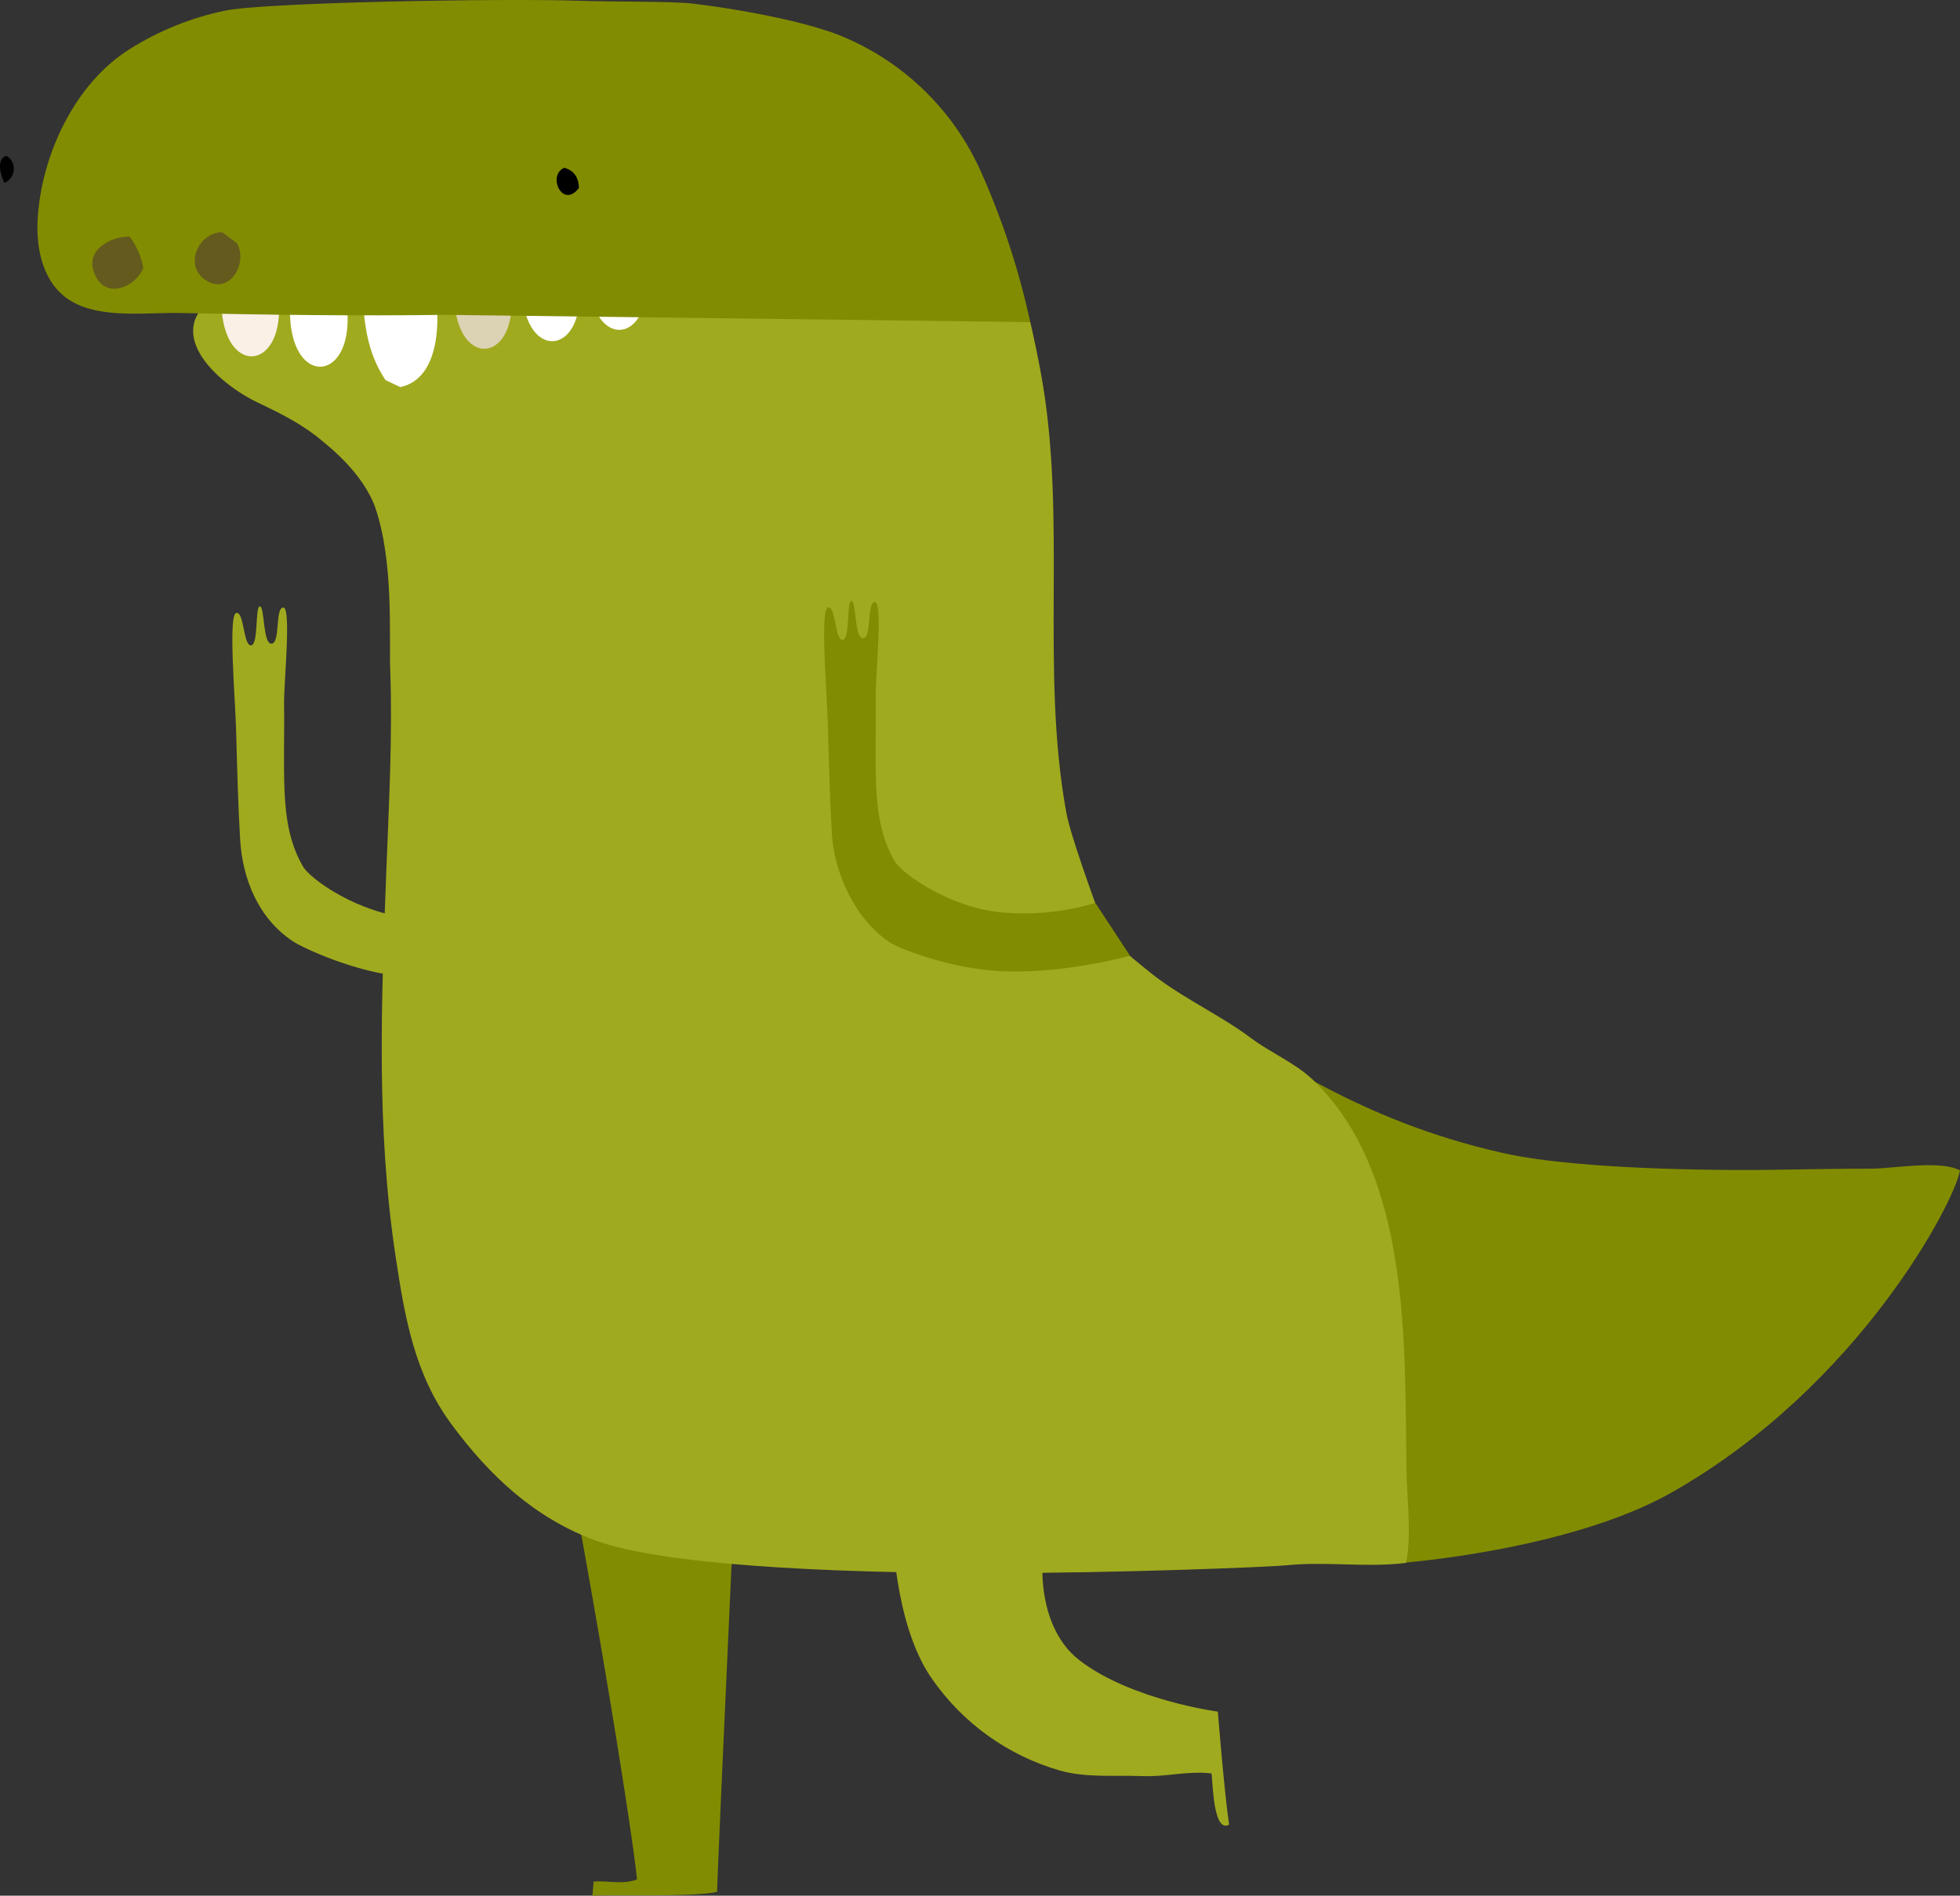 <svg version="1.1" xmlns="http://www.w3.org/2000/svg" xmlns:xlink="http://www.w3.org/1999/xlink" width="148.487" height="143.652" viewBox="0,0,148.487,143.652"><rect x="0" y="0" width="148.487" height="143.652" fill="#333333" stroke="none"/><g transform="translate(-163.817,-108.174)"><g data-paper-data="{&quot;isPaintingLayer&quot;:true}" fill-rule="nonzero" stroke="none" stroke-width="1" stroke-linecap="butt" stroke-linejoin="miter" stroke-miterlimit="10" stroke-dasharray="" stroke-dashoffset="0" style="mix-blend-mode: normal"><path d="M245.624,234.01c3.934,3.005 10.455,3.868 10.455,3.868c0,0 0.456,5.797 0.851,8.569c-1.204,0.644 -1.225,-3.166 -1.329,-3.884c-1.826,-0.216 -3.386,0.274 -5.287,0.199c-2.067,-0.078 -4.163,0.146 -6.189,-0.415c-3.937,-1.13 -7.363,-3.586 -9.699,-6.951c-2.424,-3.44 -3.113,-9.436 -3.046,-13.694l13.455,-1.909c-2.739,4.179 -2.988,11.35 0.789,14.217z" data-paper-data="{&quot;index&quot;:null}" fill="#a0aa1e"/><path d="M218.146,251.527c-1.523,0.419 -7.948,0.203 -9.45,0.299c0.033,-0.39 0.062,-0.689 0.095,-1.067c1.054,-0.095 2.146,0.253 3.287,-0.162c-0.369,-3.78 -3.619,-24.173 -7.333,-42.328l15.356,-0.116c0,0 -1.967,42.1 -1.955,43.374z" data-paper-data="{&quot;index&quot;:null}" fill="#828c00"/><path d="M290.477,221.262c-7.782,4.42 -20.595,5.357 -20.595,5.357c0,0 -13.754,-38.768 -11.235,-38.805c1.627,-0.025 7.595,5.158 19.013,7.731c6.296,1.42 18.752,1.303 20.478,1.274c2.491,-0.037 4.981,-0.083 7.446,-0.087c1.66,0 5.234,-0.672 6.72,0.137c-0.394,2.345 -7.633,16.338 -21.827,24.393z" data-paper-data="{&quot;index&quot;:null}" fill="#828c00"/><path d="M270.343,226.607c-2.955,0.373 -6.085,-0.125 -9.073,0.183c-1.253,0.128 -12.654,0.593 -22.479,0.593c-12.725,-0.004 -24.84,-0.668 -29.741,-2.432c-4.699,-1.693 -8.148,-4.942 -11.053,-8.88c-2.768,-3.756 -3.507,-8.047 -4.192,-12.566c-1.502,-9.877 -1.096,-19.442 -0.718,-29.381c0.191,-5.022 0.473,-10.097 0.295,-15.122c-0.096,-2.669 0.274,-8.171 -1.108,-12.284c-0.909,-2.693 -3.657,-4.797 -3.985,-5.079c-1.515,-1.299 -3.162,-2.108 -4.939,-2.959c-3.017,-1.436 -7.118,-5.163 -3.461,-7.885l31.431,-2.075l30.551,3.855c0.282,1.233 0.556,2.544 0.78,3.756c2.063,11.047 -0.062,22.43 1.955,33.456c0.307,1.689 2.187,6.823 2.187,6.823l-0.112,2.543l2.74,1.457c0,0 1.436,1.216 2.162,1.743c2.241,1.647 4.848,2.859 7.056,4.519c1.448,1.083 3.316,1.851 4.673,3.158c7.392,7.125 6.927,20.061 7.056,29.464c0.033,2.249 0.407,4.914 -0.025,7.113z" data-paper-data="{&quot;index&quot;:null}" fill="#a0aa1e"/><path d="M182.827,157.08c0.593,0 0.299,-2.954 0.676,-2.954c0.378,0 0.212,2.871 0.889,2.826c0.676,-0.046 0.253,-2.739 0.884,-2.739c0.631,0 0.037,5.681 0.062,7.316c0.037,2.212 -0.058,4.432 0.037,6.64c0.087,1.975 0.382,3.934 1.395,5.664c0.589,1.009 4.271,3.582 8.197,3.901c3.993,0.328 8.238,-1.602 9.301,-1.411c-0.064,1.353 -0.048,2.708 0.046,4.059l-0.328,0.568c-1.328,0.083 -4.848,1.594 -9.766,1.195c-3.42,-0.273 -7.434,-2.12 -8.214,-2.639c-2.677,-1.776 -3.827,-4.83 -3.997,-7.723c-0.162,-2.735 -0.228,-5.49 -0.303,-8.233c-0.066,-2.44 -0.61,-8.752 0,-8.922c0.61,-0.17 0.532,2.452 1.121,2.452z" data-paper-data="{&quot;index&quot;:null}" fill="#a0aa1e"/><path d="M227.645,156.665c0.594,0 0.299,-2.954 0.677,-2.954c0.378,0 0.212,2.871 0.888,2.826c0.677,-0.046 0.253,-2.739 0.884,-2.739c0.631,0 0.038,5.681 0.062,7.316c0.038,2.212 -0.058,4.432 0.038,6.64c0.087,1.975 0.382,3.934 1.394,5.664c0.59,1.009 4.271,3.582 8.197,3.901c2.363,0.204 4.743,-0.041 7.015,-0.722l2.627,4.001c0,0 -5.47,1.531 -10.376,1.132c-3.42,-0.273 -7.056,-1.626 -7.824,-2.145c-2.677,-1.78 -4.217,-5.324 -4.387,-8.217c-0.162,-2.735 -0.228,-5.49 -0.303,-8.233c-0.066,-2.44 -0.61,-8.752 0,-8.922c0.61,-0.17 0.519,2.452 1.108,2.452z" data-paper-data="{&quot;index&quot;:null}" fill="#828c00"/><g data-paper-data="{&quot;index&quot;:null}"><path d="M196.72,129.911c0.481,2.337 0.473,6.964 -2.577,7.594l-1.121,-0.527c-1.419,-2.124 -1.66,-4.423 -1.735,-6.901c1.835,-0.257 3.561,-0.033 5.433,-0.166z" fill="#ffffff"/><path d="M186.076,129.031h3.527c2.682,8.96 -5.428,9.52 -3.527,0z" fill="#ffffff"/><path d="M198.517,127.67h3.528c2.681,8.964 -5.429,9.52 -3.528,0z" fill="#dcd2b4"/><path d="M203.657,127.098h3.532c2.681,8.959 -5.429,9.519 -3.532,0z" fill="#ffffff"/><path d="M208.73,126.239h3.532c2.693,8.959 -5.413,9.519 -3.532,0z" fill="#ffffff"/><path d="M180.88,128.243h3.532c2.681,8.964 -5.429,9.52 -3.532,0z" fill="#faf0e6"/><path d="M228.042,111.112c4.474,1.981 8.058,5.546 10.061,10.01c1.648,3.68 2.91,7.521 3.764,11.462l-44.351,-0.552c-6.641,0.091 -13.282,0.004 -19.922,-0.137c-2.569,-0.071 -6.047,0.477 -8.38,-0.901c-2.104,-1.245 -2.669,-3.872 -2.548,-6.141c0.261,-4.86 2.776,-10.334 6.993,-12.969c2.213,-1.392 4.657,-2.376 7.218,-2.905c2.98,-0.622 20.872,-0.946 26.832,-0.747c2.657,0.087 5.317,0.029 7.969,0.158c1.054,0.054 8.832,1.091 12.364,2.722z" fill="#828c00"/><path d="M174.675,128.496c-0.593,1.399 -2.685,2.345 -3.585,0.664c-1.026,-1.905 0.975,-3.063 2.54,-3.063c0.537,0.703 0.896,1.527 1.045,2.399z" fill="#645a1e"/><path d="M180.669,125.778l1.1,0.83c0.863,1.531 -0.577,3.971 -2.37,2.797c-1.702,-1.1 -0.531,-3.656 1.27,-3.627z" fill="#645a1e"/><path d="M164.16,122.031c-0.294,-0.503 -0.664,-1.864 0.162,-2.046c0.366,0.229 0.573,0.642 0.539,1.072c-0.034,0.429 -0.304,0.805 -0.701,0.974z" fill="#000000"/><path d="M207.683,122.408c-1.245,1.66 -2.444,-0.963 -1.112,-1.523c0.718,0.216 1.062,0.677 1.112,1.523z" fill="#000000"/></g></g></g></svg>